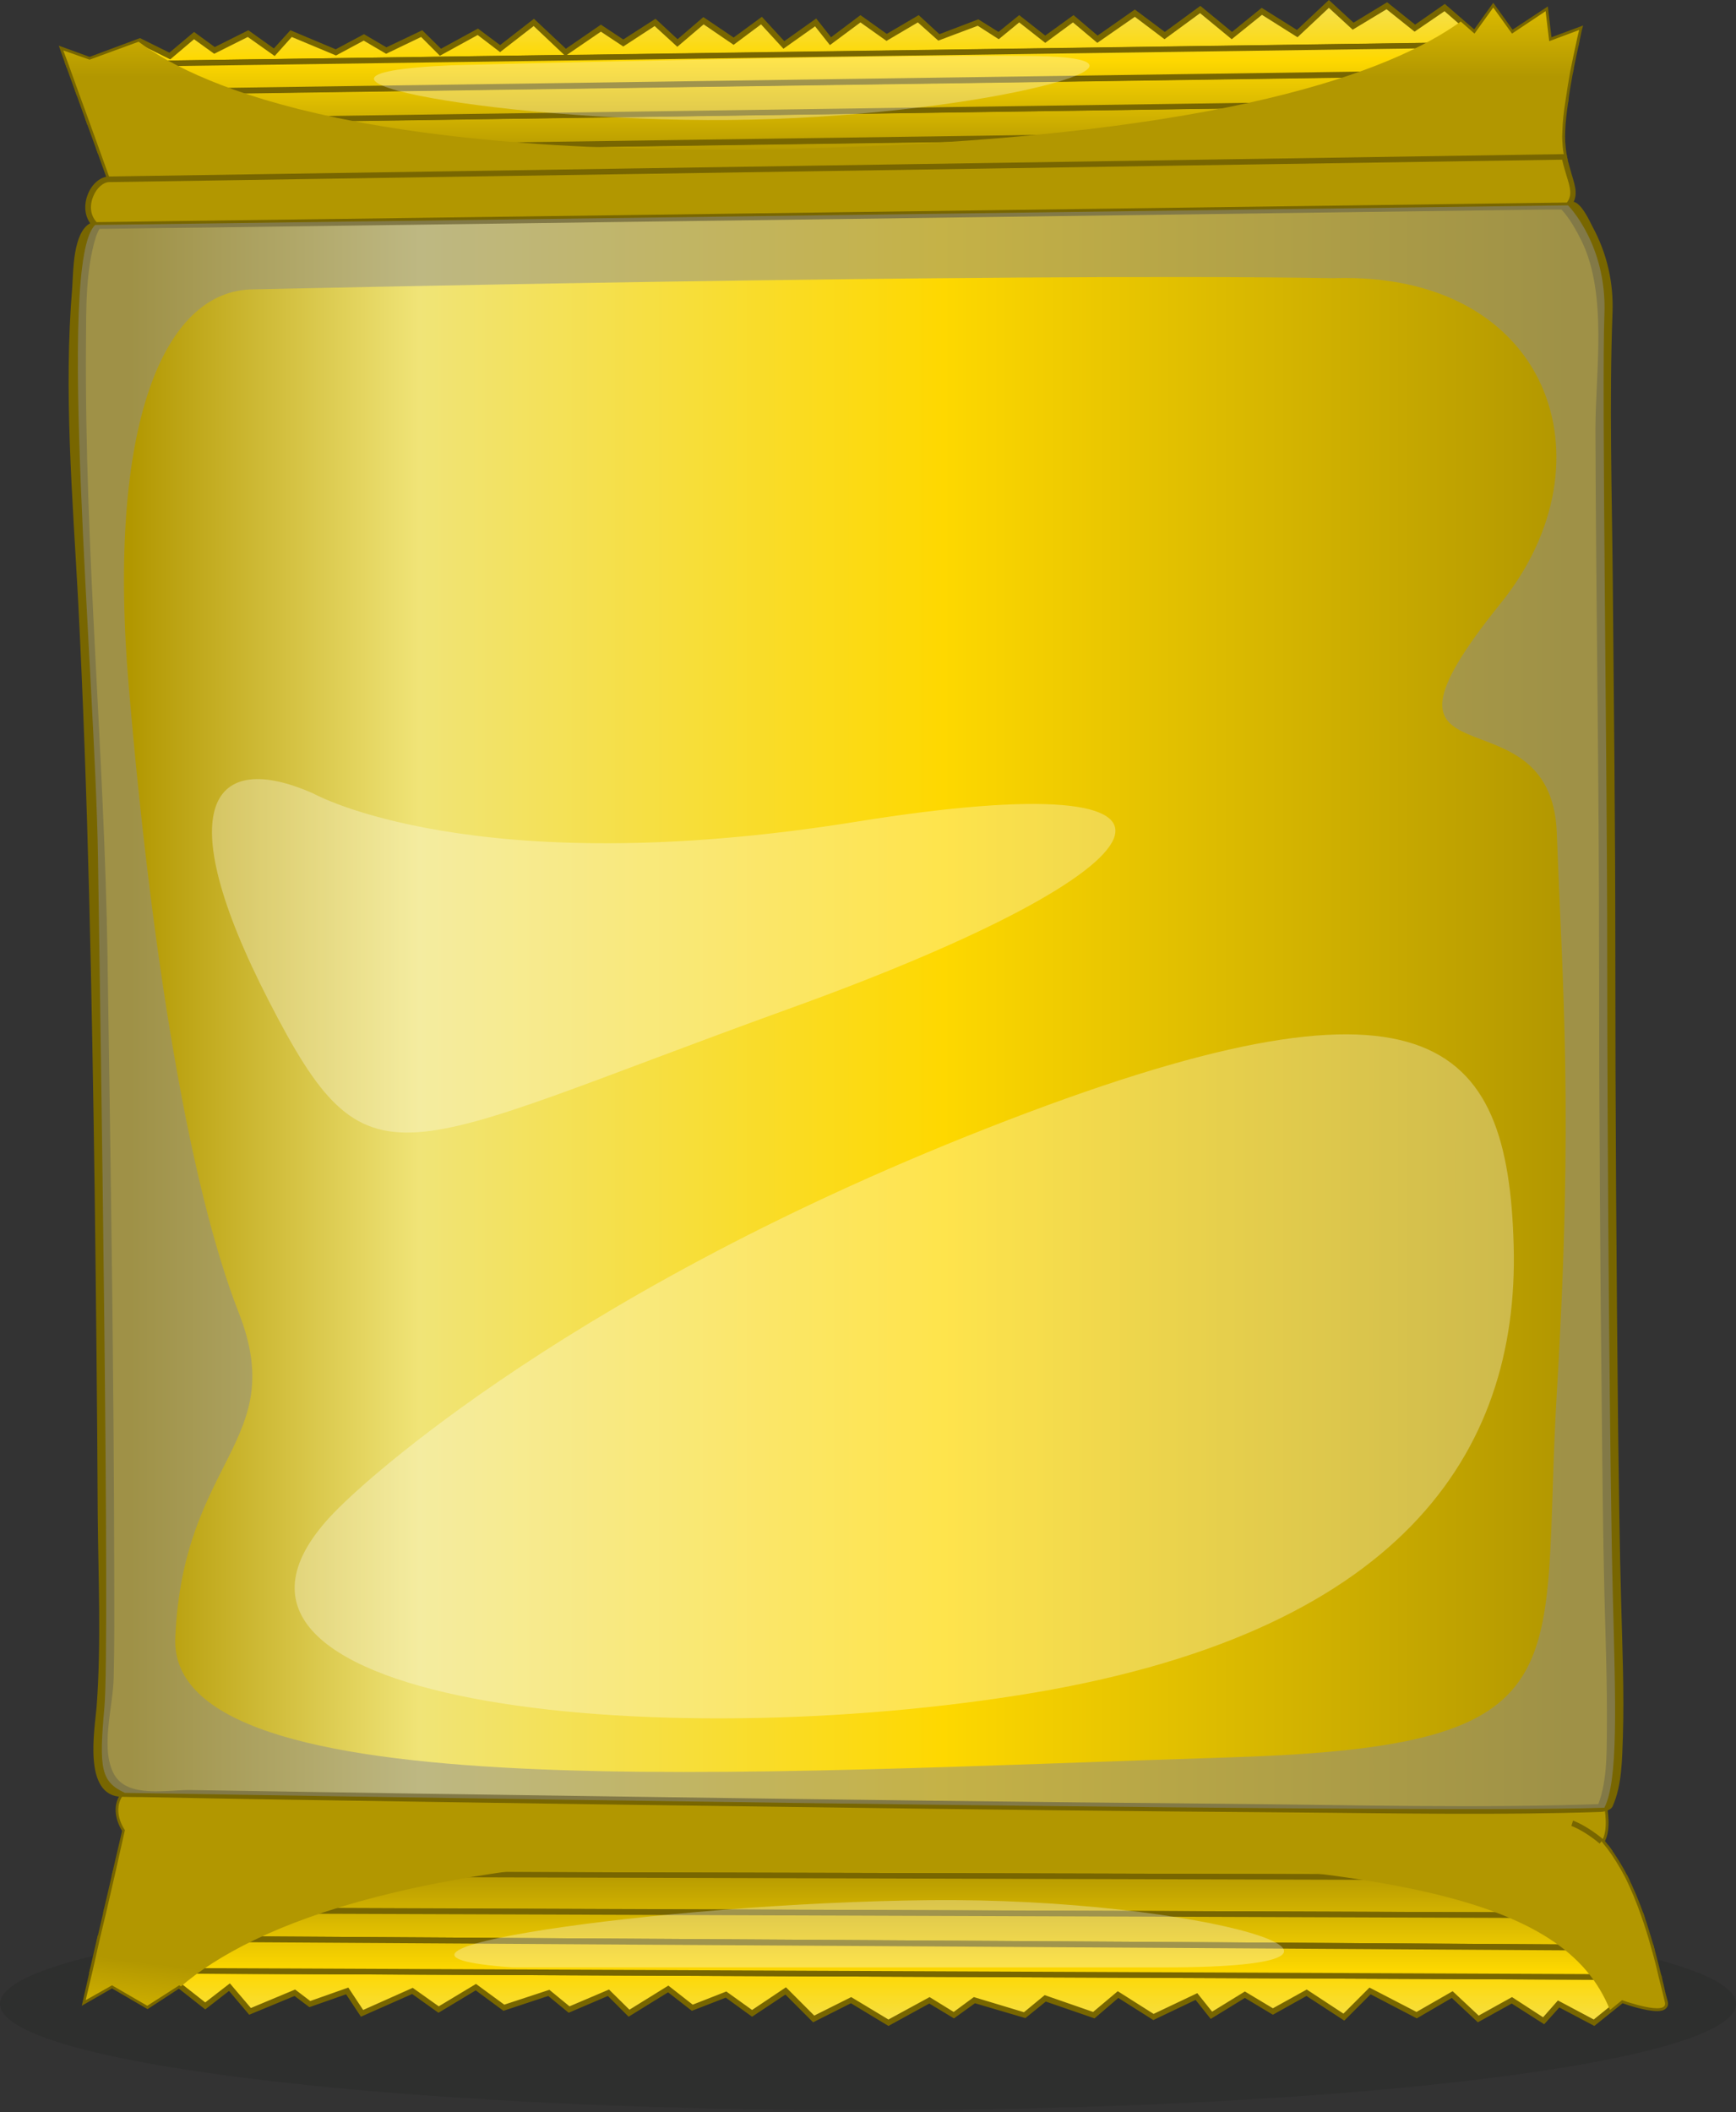 <svg width="620" height="754" viewBox="0 0 620 754" fill="none" xmlns="http://www.w3.org/2000/svg">
<rect x="0" y="0" width="620" height="754" fill="#333333" stroke="none"/>
<g style="mix-blend-mode:multiply" opacity="0.2">
<path d="M620 715.301C620 736.301 481.2 753.301 310 753.301C138.8 753.301 0 736.301 0 715.301C0 694.401 138.8 677.301 310 677.301C481.2 677.301 620 694.401 620 715.301Z" fill="#1B1D1B"/>
</g>
<path d="M39.3 64L558.7 56C558.3 54.4 558.1 52.6 558 50.7C557.9 49.5 557.9 48.1 558 46.6L35.7 54L39.3 64Z" fill="url(#paint0_linear_23_5)"/>
<path fill-rule="evenodd" clip-rule="evenodd" d="M38.6 65L34.3 53H35.7L559 45.5V46.6C558.933 48.133 558.933 49.467 559 50.6C559.1 52.3 559.3 54 559.6 55.8L559.9 57L38.6 65ZM37 54.9L40 62.9L557.4 54.9C557.133 53.5 556.967 52.1 556.9 50.7C556.9 49.767 556.9 48.7 556.9 47.5L37 54.9Z" fill="#786600"/>
<path d="M564 10.701L553.3 14.701L552 4.001L540 12.001L533.3 2.701L526.6 12.001L516 2.701L505.3 10.001L495.3 2.001L483.3 9.301L474.6 1.301L463.3 12.001L450.6 4.001L440 12.701L428.6 3.301L416 12.701L405.3 4.701L392 14.001L383.3 6.701L373.3 14.001L364 6.701L356.6 12.701L349.3 8.001L335.3 13.301L328 6.701L316.6 13.301L307.3 6.701L296.6 14.701L291.3 8.001L280 16.001L272 7.301L262 14.701L251.3 7.301L242 15.301L234 8.001L222.6 15.301L214.6 10.001L202 18.701L190.6 8.001L178.6 17.301L170.6 11.301L157.3 18.701L150.6 12.001L138 18.001L130 13.301L120 18.701L104 12.001L98 18.701L88.6 12.001L76.6 18.001L69.3 12.701L60.6 20.001L50 14.701L32 21.301L22.6 18.001L24.5 23.101L562.9 15.501C563.5 12.501 564 10.701 564 10.701Z" fill="url(#paint1_linear_23_5)"/>
<path fill-rule="evenodd" clip-rule="evenodd" d="M23.8 24.2L21 16.3L32 20.3L50 13.6L60.5 18.8L69.3 11.4L76.7 16.8L88.7 10.8L97.8 17.3L103.7 10.8L119.9 17.6L130 12.2L138 16.9L150.8 10.8L157.5 17.4L170.7 10.2L178.6 16.1L190.7 6.7L202.1 17.4L214.6 8.8L222.6 14.1L234.1 6.7L242 14L251.2 6.1L262 13.4L272.1 6L280.1 14.7L291.5 6.6L296.8 13.3L307.3 5.4L316.7 12.1L328.1 5.4L335.5 12.2L349.4 6.9L356.6 11.4L364 5.4L373.3 12.7L383.4 5.4L392 12.7L405.3 3.4L416 11.4L428.7 2.1L440 11.4L450.6 2.8L463.2 10.7L474.6 0L483.4 8.1L495.4 0.8L505.4 8.8L516 1.4L526.5 10.5L533.3 1L540.2 10.6L552.8 2.3L554.1 13.3L565.4 9.1L564.9 10.9C564.9 10.9 564.5 12.8 563.9 15.7L563.7 16.5H562.9L23.8 24.2ZM24.3 19.7L25.2 22.2L31 22.1L24.3 19.7ZM49.9 15.8L33 22L201.5 19.6L190.6 9.3L178.6 18.6L170.6 12.5L157.1 19.9L150.4 13.2L137.9 19.2L129.9 14.5L120 19.8L104.2 13.2L98.1 20L88.5 13.2L76.5 19.2L69.3 14L60.8 21.2L49.9 15.8ZM214.6 11.3L202.3 19.7L552.3 14.7L551.1 5.8L539.7 13.4L533.3 4.4L526.8 13.5L515.9 4L505.2 11.3L495.2 3.3L483.1 10.6L474.6 2.8L463.4 13.3L450.7 5.3L439.9 14L428.6 4.7L415.9 14L405.3 6L391.9 15.3L383.2 8L373.3 15.3L364 8L356.7 14L349.2 9.2L335.1 14.5L327.8 8L316.6 14.6L307.3 8L296.4 16.1L291.1 9.4L279.8 17.4L271.8 8.7L262 16L251.3 8.7L241.9 16.7L233.8 9.3L222.6 16.6L214.6 11.3ZM562.5 12.3L556.4 14.7L562 14.6C562.2 13.733 562.367 12.967 562.5 12.3Z" fill="#786600"/>
<path d="M35.7 54L558 46.6C558.1 43.4 558.5 39.8 559.1 36L31.9 43.5L35.7 54Z" fill="url(#paint2_linear_23_5)"/>
<path fill-rule="evenodd" clip-rule="evenodd" d="M35 55L30.5 42.6L31.9 42.5L560.2 35L560.1 36.2C559.5 40.3 559.1 43.8 559 46.6L558.9 47.5L558 47.6L35 55ZM33.3 44.5L36.4 52.9L557.1 45.5C557.233 43.1 557.5 40.267 557.9 37L33.3 44.5Z" fill="#786600"/>
<path d="M28.1 33.1L31.9 43.5L559.1 36C559.6 32.5 560.2 28.9 560.8 25.5L28.1 33.1Z" fill="url(#paint3_linear_23_5)"/>
<path fill-rule="evenodd" clip-rule="evenodd" d="M31.2 44.6L26.7 32.1H28.1L562.1 24.5L561.8 25.7C561.1 29.5 560.5 33 560.1 36.2L559.9 37H559.1L31.2 44.6ZM29.5 34.2L32.6 42.6L558.2 35.1C558.6 32.5 559.067 29.667 559.6 26.6L29.5 34.2Z" fill="#786600"/>
<path d="M562.9 15.5L24.5 23.1L28.1 33.1L560.9 25.5C561.6 21.6 562.3 18.1 562.9 15.5Z" fill="url(#paint4_linear_23_5)"/>
<path fill-rule="evenodd" clip-rule="evenodd" d="M27.4 34.1L23.1 22.2L24.5 22.1L564.1 14.5L563.9 15.7C563.4 18 562.6 21.6 561.8 25.7L561.7 26.5L27.4 34.1ZM25.9 24.1L28.8 32.1L560 24.5C560.6 21.4 561.2 18.6 561.6 16.5L25.9 24.1Z" fill="#786600"/>
<g style="mix-blend-mode:multiply">
<path d="M553.3 14.699L552 3.999L540 11.999L533.3 2.699L526.6 11.999L521.7 7.699C496.8 25.599 437.6 47.999 297.3 52.699C133.6 58.099 71.9 31.599 49.5 14.899L32 21.299L22.6 17.999L24.5 23.099L28.1 33.099L31.9 43.499L35.7 53.999L39.3 63.999L558.7 55.999C558.3 54.399 558.1 52.599 558 50.699C557.9 49.499 557.9 48.099 558 46.599C558.1 43.399 558.5 39.799 559.1 35.999C559.6 32.499 560.2 28.899 560.8 25.499C561.6 21.599 562.3 18.099 562.9 15.499C563.5 12.499 564 10.699 564 10.699L553.3 14.699Z" fill="url(#paint5_linear_23_5)"/>
</g>
<g style="mix-blend-mode:screen" opacity="0.3">
<path d="M161.3 23.3C161.3 23.3 313.3 19.3 369.3 20C425.3 20.7 353.3 40.7 268.6 42.7C184 44.7 84 26.7 161.3 23.3Z" fill="white"/>
</g>
<path d="M573.9 659.701L44.6 653.301L41.1 668.901L580.5 670.301C578.5 666.501 576.3 662.901 573.9 659.701Z" fill="url(#paint6_linear_23_5)"/>
<path fill-rule="evenodd" clip-rule="evenodd" d="M582.1 671.301H580.4L39.8 669.901L43.9 652.301L574.4 658.701L574.7 659.101C577 662.201 579.3 665.801 581.3 669.801L582.1 671.301ZM42.4 667.901L578.9 669.301C577.2 666.101 575.3 663.301 573.4 660.701L45.5 654.401L42.4 667.901Z" fill="#786600"/>
<path d="M580.5 670.3L41.1 668.9L38.1 681.9L586.1 683.8C584.5 679.2 582.6 674.6 580.5 670.3Z" fill="url(#paint7_linear_23_5)"/>
<path fill-rule="evenodd" clip-rule="evenodd" d="M587.5 684.8H586.1L36.8 682.9L40.3 667.9H41.1L581.1 669.3L581.3 669.8C583.4 673.9 585.3 678.5 587.1 683.5L587.5 684.8ZM39.2 680.8L584.6 682.8C583.1 678.6 581.5 674.7 579.8 671.3L41.8 669.8L39.2 680.8Z" fill="#786600"/>
<path d="M572 657.3C574.6 653.3 573 645.3 573 645.3C505.5 647.8 44.6 640 44.6 640C39.3 646 44.6 653.3 44.6 653.3L573.9 659.7C573.2 658.9 572.6 658.1 572 657.3Z" fill="url(#paint8_linear_23_5)"/>
<path fill-rule="evenodd" clip-rule="evenodd" d="M575.9 660.7H573.9L44.1 654.3L43.8 653.9C43.8 653.8 38.1 645.9 43.9 639.3L44.2 639H44.7C48.1 639.1 389 644.8 525 644.8C548 644.8 564.1 644.7 572.9 644.3H573.8L574 645.1C574 645.5 575.5 652.8 573.2 657.2C573.667 657.8 574.167 658.433 574.7 659.1L575.9 660.7ZM45.1 652.3L571.7 658.6C571.5 658.4 571.333 658.2 571.2 658L570.7 657.4L571.1 656.7C573 653.8 572.4 648.4 572.1 646.3C563.1 646.6 547.2 646.8 524.9 646.8C391.2 646.8 59.7 641.2 45 641C41.4 645.5 44.2 650.8 45.1 652.3Z" fill="#786600"/>
<path d="M592.4 705.8L33.1 703.4L30.6 714L40 708.7L52.6 716L64 708.7L73.3 716L82 709.3L89.3 718L105.3 711.3L110.6 715.3L124 710.7L129.3 718.7L147.3 710.7L156.6 717.3L170 709.3L180 716.7L196 711.3L203.3 717.3L217.3 711.3L224.6 718.7L238.6 710L247.3 716.7L259.3 712L268.6 718.7L280.6 710.7L290.6 720.7L304 714L317.3 722L332 714L340.6 719.3L348 714L366 719.3L373.3 713.3L390.6 719.3L399.3 712L412 720L427.3 712.7L432.6 719.3L444.6 712L454.6 718L466.6 711.3L480 720L489.3 710.7L506 719.3L518.6 712L528 720.7L540 714L551.3 721.3L556.6 715.3L569.3 722L579.3 714C579.3 714 596 720 594.6 714.7C594 712.2 593.3 709.2 592.4 705.8Z" fill="url(#paint9_linear_23_5)"/>
<path fill-rule="evenodd" clip-rule="evenodd" d="M569.4 723.2L556.9 716.6L551.5 722.6L539.9 715.2L527.8 721.9L518.5 713.2L506 720.5L489.5 711.9L480.1 721.3L466.6 712.5L454.6 719.2L444.6 713.2L432.4 720.7L427 713.9L411.9 721.1L399.4 713.2L390.9 720.5L373.5 714.5L366.2 720.4L348.2 715.1L340.7 720.5L331.9 715.2L317.3 723.2L303.9 715.1L290.4 721.9L280.5 712L268.6 719.9L259.2 713.1L247.1 717.8L238.6 711.2L224.5 719.9L217.1 712.5L203.1 718.5L195.8 712.5L179.8 717.8L169.9 710.5L156.6 718.5L147.2 711.8L128.9 719.9L123.6 711.9L110.5 716.5L105.2 712.5L89 719.2L81.8 710.7L73.3 717.3L63.9 709.9L52.7 717.2L40 709.8L29.2 716L32.3 702.4H33.1L593.2 704.8L594.1 708.3C594.6 710.6 595.1 712.7 595.6 714.4C595.9 715.5 595.6 716.3 595.2 716.7C594.6 717.5 593.5 717.9 591.8 717.9C587.8 717.9 581.4 715.8 579.5 715.1L569.4 723.2ZM304 712.9L317.3 720.9L332 712.9L340.6 718.2L347.8 712.9L365.7 718.3L373.1 712.2L390.4 718.2L399.2 710.8L412 718.9L427.6 711.5L432.9 718.1L444.6 710.9L454.6 716.9L466.7 710.2L479.8 718.8L489.1 709.5L505.9 718.2L518.8 710.8L528.1 719.5L540 712.9L551.1 720.1L556.4 714.1L569.2 720.9L579.1 712.9L579.6 713.1C579.7 713.1 587.5 715.9 591.7 715.9C593.2 715.9 593.6 715.6 593.6 715.5C593.7 715.4 593.7 715.1 593.6 714.9C593.2 713.2 592.7 711.1 592.1 708.8L591.6 706.8L33.9 704.4L32.1 712L40 707.6L52.6 714.9L64 707.5L73.3 714.8L82.1 708L89.6 716.8L105.4 710.2L110.8 714.3L124.4 709.5L129.7 717.5L147.4 709.6L156.7 716.2L170 708.2L180.1 715.6L196.2 710.3L203.4 716.2L217.5 710.2L224.8 717.4L238.7 708.8L247.4 715.6L259.4 710.9L268.6 717.5L280.7 709.4L290.8 719.5L304 712.9Z" fill="#786600"/>
<path d="M586.1 683.8L38.1 681.9L35.7 691.9L589.7 695.3C588.7 691.6 587.5 687.7 586.1 683.8Z" fill="url(#paint10_linear_23_5)"/>
<path fill-rule="evenodd" clip-rule="evenodd" d="M591 696.3H589.7L34.5 692.9L37.3 680.9H38.1L586.8 682.8L587.1 683.5C588.3 687 589.5 690.9 590.7 695L591 696.3ZM36.9 690.9L588.3 694.3C587.4 691 586.4 687.8 585.4 684.8L38.8 682.9L36.9 690.9Z" fill="#786600"/>
<path d="M589.7 695.3L35.7 691.9L33.1 703.4L592.4 705.8C591.7 702.6 590.8 699 589.7 695.3Z" fill="url(#paint11_linear_23_5)"/>
<path fill-rule="evenodd" clip-rule="evenodd" d="M593.7 706.8H592.4L31.8 704.4L34.9 690.9H35.7L590.5 694.3L590.7 695C591.8 699 592.7 702.7 593.4 705.5L593.7 706.8ZM34.3 702.4L591.2 704.8C590.6 702.4 589.8 699.4 589 696.4L36.5 693L34.3 702.4Z" fill="#786600"/>
<g style="mix-blend-mode:multiply">
<path d="M594.6 714.7C594 712.2 593.3 709.2 592.4 705.8C591.7 702.6 590.8 699 589.7 695.3C588.7 691.6 587.5 687.7 586.1 683.8C584.5 679.2 582.6 674.6 580.5 670.3C578.5 666.5 576.3 662.9 573.9 659.7C573.2 658.9 572.6 658.1 572 657.3C574.6 653.3 573 645.3 573 645.3C505.5 647.8 44.6 640 44.6 640C39.3 646 44.6 653.3 44.6 653.3L41.1 668.9L38.1 681.9L35.7 691.9L33.1 703.4L30.6 714L40 708.7L52.6 716L64 708.7L64.6 709.1C89.9 687.5 150 661.3 292 661.3C497.4 661.3 558.7 677.2 575 717.5L579.3 714C579.3 714 596 720 594.6 714.7Z" fill="url(#paint12_linear_23_5)"/>
</g>
<g style="mix-blend-mode:screen" opacity="0.3">
<path d="M183 702.301C183 702.301 320 702.301 416 702.301C512 702.301 429 677.301 332 678.301C235 679.301 113 697.301 183 702.301Z" fill="white"/>
</g>
<path d="M574 340.301C574 269.301 572 137.301 573 112.301C574 87.301 560 73.301 560 73.301L34 80.301C20 93.301 34 240.301 35 306.301C36 372.301 39.3 587.301 37.3 609.301C35.3 631.301 36 636.001 44.6 640.001C44.6 640.001 505.5 647.801 573 645.301C578 635.301 577 608.301 576 569.301C575 530.301 574 411.301 574 340.301Z" fill="url(#paint13_linear_23_5)"/>
<path d="M576.9 339.601C576.9 295.801 576.4 252.101 576 208.301C575.7 176.101 574.7 143.701 575.9 111.601C576.3 100.801 573.9 90.4 568.8 81.001C567.7 78.8 564.7 72.3 561.8 72.001C559.8 71.701 557.6 72.001 555.6 72.001C541.267 72.201 526.967 72.4 512.7 72.6C392.767 74.201 272.867 75.8 153 77.4C115.133 77.867 77.3 78.367 39.5 78.9C37.2 78.9 34.3 78.6 32.2 79.701C26 83.1 26.2 96.9 25.8 102.601C22.7 139.601 25.9 177.301 27.9 214.301C31.5 284.301 32.8 354.201 33.8 424.401C34.3 463.101 34.7 501.901 34.9 540.601C35.1 563.401 36.2 586.601 34.5 609.301C33.9 617.001 29.4 641.201 43.5 641.401C45.967 641.467 48.433 641.501 50.9 641.501C67.633 641.834 84.367 642.134 101.1 642.401C163.633 643.401 226.167 644.301 288.7 645.101C347 645.901 405.2 646.601 463.5 647.001C499.5 647.301 535.7 648.001 571.8 646.801C573.1 646.701 575.2 646.201 575.9 644.901C579.3 637.301 579.3 628.201 579.6 620.001C580.1 604.101 579.4 588.201 579 572.401C578.4 551.701 578.2 531 577.9 510.201C577.3 453.3 576.9 396.401 576.9 339.601C576.9 338.201 571.1 339.101 571.1 341.101C571.1 396.301 571.5 451.401 572.1 506.601C572.3 527.301 572.5 548.101 573 568.801C573.4 584.601 574 600.501 573.9 616.401C573.8 625.901 574.1 636.901 570.1 645.801C571.433 645.134 572.8 644.501 574.2 643.901C528.7 645.601 483.1 644.301 437.7 643.901C367.7 643.301 297.8 642.401 227.8 641.401C174.6 640.667 121.433 639.867 68.3 639.001C59.9 638.801 45.5 642.101 40.7 633.301C35.7 624.001 40.4 609.301 40.6 598.801C40.9 587.101 40.8 575.501 40.8 563.901C40.7 489.801 39.5 415.801 38.4 341.701C37.3 268.801 30.2 195.901 30.7 123.001C30.8 110.501 30.5 96.8 34.2 84.701C34.7 83.3 35.3 81.8 36.3 80.6C35.2 81.9 31.4 81.8 33.1 81.701C34.167 81.701 35.233 81.701 36.3 81.701C49.3 81.501 62.3 81.334 75.3 81.201C129.967 80.467 184.633 79.734 239.3 79.001C343.633 77.6 447.933 76.201 552.2 74.8C554.2 74.8 556.167 74.8 558.1 74.8C559.8 74.701 557 74.1 557.6 74.701C560.7 78.1 562.9 82.1 564.9 86.1C574.2 105.301 569.8 132.601 569.8 153.501C570 216.001 571.1 278.601 571.1 341.101C571.1 342.501 576.9 341.501 576.9 339.601Z" fill="#786600"/>
<g style="mix-blend-mode:multiply">
<path d="M571.3 658.1C565.6 653.3 561.2 651.8 561.2 651.8L561.8 649.9C562 650 566.5 651.5 572.6 656.6L571.3 658.1Z" fill="#786600"/>
</g>
<path d="M39.3 64C33.6 63.7 28 74.3 34 80.3L560 73.3C563.9 68.9 560.3 64.4 558.7 56L39.3 64Z" fill="url(#paint14_linear_23_5)"/>
<path fill-rule="evenodd" clip-rule="evenodd" d="M33.6 81.3L33.3 81C29.8 77.5 30 72.7 31.4 69.3C32.9 65.5 36 63 39 63H39.4L559.5 55L559.6 55.8C560.1 58.2 560.8 60.3 561.3 62.2C562.7 66.8 563.9 70.4 560.7 74L560.4 74.3L33.6 81.3ZM39.1 65C36.9 65 34.5 67.1 33.3 70.1C31.9 73.5 32.3 76.9 34.5 79.3L559.6 72.3C561.6 69.7 560.8 67 559.5 62.8C559 61.1 558.4 59.2 557.9 57L39.4 65H39.1Z" fill="#786600"/>
<g style="mix-blend-mode:multiply" opacity="0.5">
<path fill-rule="evenodd" clip-rule="evenodd" d="M573 645.301C505.5 647.801 44.6 640.001 44.6 640.001C36 636.001 35.3 631.301 37.3 609.301C39.3 587.301 36 372.301 35 306.301C34 240.301 20 93.301 34 80.301L560 73.301C560 73.301 574 87.301 573 112.301C572 137.301 574 269.301 574 340.301C574 411.301 575 530.301 576 569.301C577 608.301 578 635.301 573 645.301ZM556 297.301C554 243.301 480 284.701 536 215.301C577 164.501 553.3 96.701 476 99.301C354 97.301 90.6 103.301 90.6 103.301C58.6 103.301 38 151.301 46 245.301C54 339.301 67.3 422.701 85.3 468.701C103.3 514.701 65.3 520.701 62.6 584.701C60.1 646.701 267.5 632.701 440 627.301C568 623.301 550 597.301 556 497.301C562 397.301 558 351.301 556 297.301Z" fill="#8C8C8D"/>
</g>
<g style="mix-blend-mode:screen" opacity="0.3">
<path d="M112 283.3C112 283.3 169.3 315.3 306 293.3C441.7 271.5 423.1 309.2 281.5 360.2C140 411.3 132 427.3 96 357.3C60 287.3 76 267.3 112 283.3Z" fill="white"/>
</g>
<g style="mix-blend-mode:screen" opacity="0.3">
<path d="M122.6 536.7C122.6 536.7 194.6 464.7 352.6 402.7C510.6 340.7 538.6 370.7 540.6 444.7C542.6 518.7 500.1 583.8 363.4 605.2C226.6 626.7 48.6 606.7 122.6 536.7Z" fill="white"/>
</g>
<defs>
<linearGradient id="paint0_linear_23_5" x1="297.458" y1="-23.325" x2="297.458" y2="55.746" gradientUnits="userSpaceOnUse">
<stop stop-color="#B29700"/>
<stop offset="0.201" stop-color="#F0E477"/>
<stop offset="0.566" stop-color="#FED800"/>
<stop offset="1" stop-color="#B29700"/>
</linearGradient>
<linearGradient id="paint1_linear_23_5" x1="293.746" y1="-23.325" x2="293.746" y2="55.747" gradientUnits="userSpaceOnUse">
<stop stop-color="#B29700"/>
<stop offset="0.201" stop-color="#F0E477"/>
<stop offset="0.566" stop-color="#FED800"/>
<stop offset="1" stop-color="#B29700"/>
</linearGradient>
<linearGradient id="paint2_linear_23_5" x1="295.79" y1="-23.326" x2="295.79" y2="55.746" gradientUnits="userSpaceOnUse">
<stop stop-color="#B29700"/>
<stop offset="0.201" stop-color="#F0E477"/>
<stop offset="0.566" stop-color="#FED800"/>
<stop offset="1" stop-color="#B29700"/>
</linearGradient>
<linearGradient id="paint3_linear_23_5" x1="294.784" y1="-23.326" x2="294.784" y2="55.746" gradientUnits="userSpaceOnUse">
<stop stop-color="#B29700"/>
<stop offset="0.201" stop-color="#F0E477"/>
<stop offset="0.566" stop-color="#FED800"/>
<stop offset="1" stop-color="#B29700"/>
</linearGradient>
<linearGradient id="paint4_linear_23_5" x1="293.984" y1="-23.326" x2="293.984" y2="55.746" gradientUnits="userSpaceOnUse">
<stop stop-color="#B29700"/>
<stop offset="0.201" stop-color="#F0E477"/>
<stop offset="0.566" stop-color="#FED800"/>
<stop offset="1" stop-color="#B29700"/>
</linearGradient>
<linearGradient id="paint5_linear_23_5" x1="296.781" y1="-79.331" x2="296.781" y2="27.543" gradientUnits="userSpaceOnUse">
<stop stop-color="#B29700"/>
<stop offset="0.201" stop-color="#F0E477"/>
<stop offset="0.566" stop-color="#FED800"/>
<stop offset="1" stop-color="#B29700"/>
</linearGradient>
<linearGradient id="paint6_linear_23_5" x1="310.49" y1="751.338" x2="310.49" y2="667.073" gradientUnits="userSpaceOnUse">
<stop stop-color="#B29700"/>
<stop offset="0.201" stop-color="#F0E477"/>
<stop offset="0.566" stop-color="#FED800"/>
<stop offset="1" stop-color="#B29700"/>
</linearGradient>
<linearGradient id="paint7_linear_23_5" x1="311.892" y1="751.337" x2="311.892" y2="667.072" gradientUnits="userSpaceOnUse">
<stop stop-color="#B29700"/>
<stop offset="0.201" stop-color="#F0E477"/>
<stop offset="0.566" stop-color="#FED800"/>
<stop offset="1" stop-color="#B29700"/>
</linearGradient>
<linearGradient id="paint8_linear_23_5" x1="307.704" y1="751.336" x2="307.704" y2="667.072" gradientUnits="userSpaceOnUse">
<stop stop-color="#B29700"/>
<stop offset="0.201" stop-color="#F0E477"/>
<stop offset="0.566" stop-color="#FED800"/>
<stop offset="1" stop-color="#B29700"/>
</linearGradient>
<linearGradient id="paint9_linear_23_5" x1="312.369" y1="751.336" x2="312.369" y2="667.073" gradientUnits="userSpaceOnUse">
<stop stop-color="#B29700"/>
<stop offset="0.201" stop-color="#F0E477"/>
<stop offset="0.566" stop-color="#FED800"/>
<stop offset="1" stop-color="#B29700"/>
</linearGradient>
<linearGradient id="paint10_linear_23_5" x1="312.574" y1="751.337" x2="312.574" y2="667.072" gradientUnits="userSpaceOnUse">
<stop stop-color="#B29700"/>
<stop offset="0.201" stop-color="#F0E477"/>
<stop offset="0.566" stop-color="#FED800"/>
<stop offset="1" stop-color="#B29700"/>
</linearGradient>
<linearGradient id="paint11_linear_23_5" x1="312.598" y1="751.337" x2="312.598" y2="667.072" gradientUnits="userSpaceOnUse">
<stop stop-color="#B29700"/>
<stop offset="0.201" stop-color="#F0E477"/>
<stop offset="0.566" stop-color="#FED800"/>
<stop offset="1" stop-color="#B29700"/>
</linearGradient>
<linearGradient id="paint12_linear_23_5" x1="282.748" y1="834.148" x2="295.757" y2="731.526" gradientUnits="userSpaceOnUse">
<stop stop-color="#B29700"/>
<stop offset="0.201" stop-color="#F0E477"/>
<stop offset="0.566" stop-color="#FED800"/>
<stop offset="1" stop-color="#B29700"/>
</linearGradient>
<linearGradient id="paint13_linear_23_5" x1="46.641" y1="73.339" x2="559.203" y2="73.339" gradientUnits="userSpaceOnUse">
<stop stop-color="#B29700"/>
<stop offset="0.201" stop-color="#F0E477"/>
<stop offset="0.566" stop-color="#FED800"/>
<stop offset="1" stop-color="#B29700"/>
</linearGradient>
<linearGradient id="paint14_linear_23_5" x1="297.134" y1="-23.326" x2="297.134" y2="55.745" gradientUnits="userSpaceOnUse">
<stop stop-color="#B29700"/>
<stop offset="0.201" stop-color="#F0E477"/>
<stop offset="0.566" stop-color="#FED800"/>
<stop offset="1" stop-color="#B29700"/>
</linearGradient>
</defs>
</svg>
